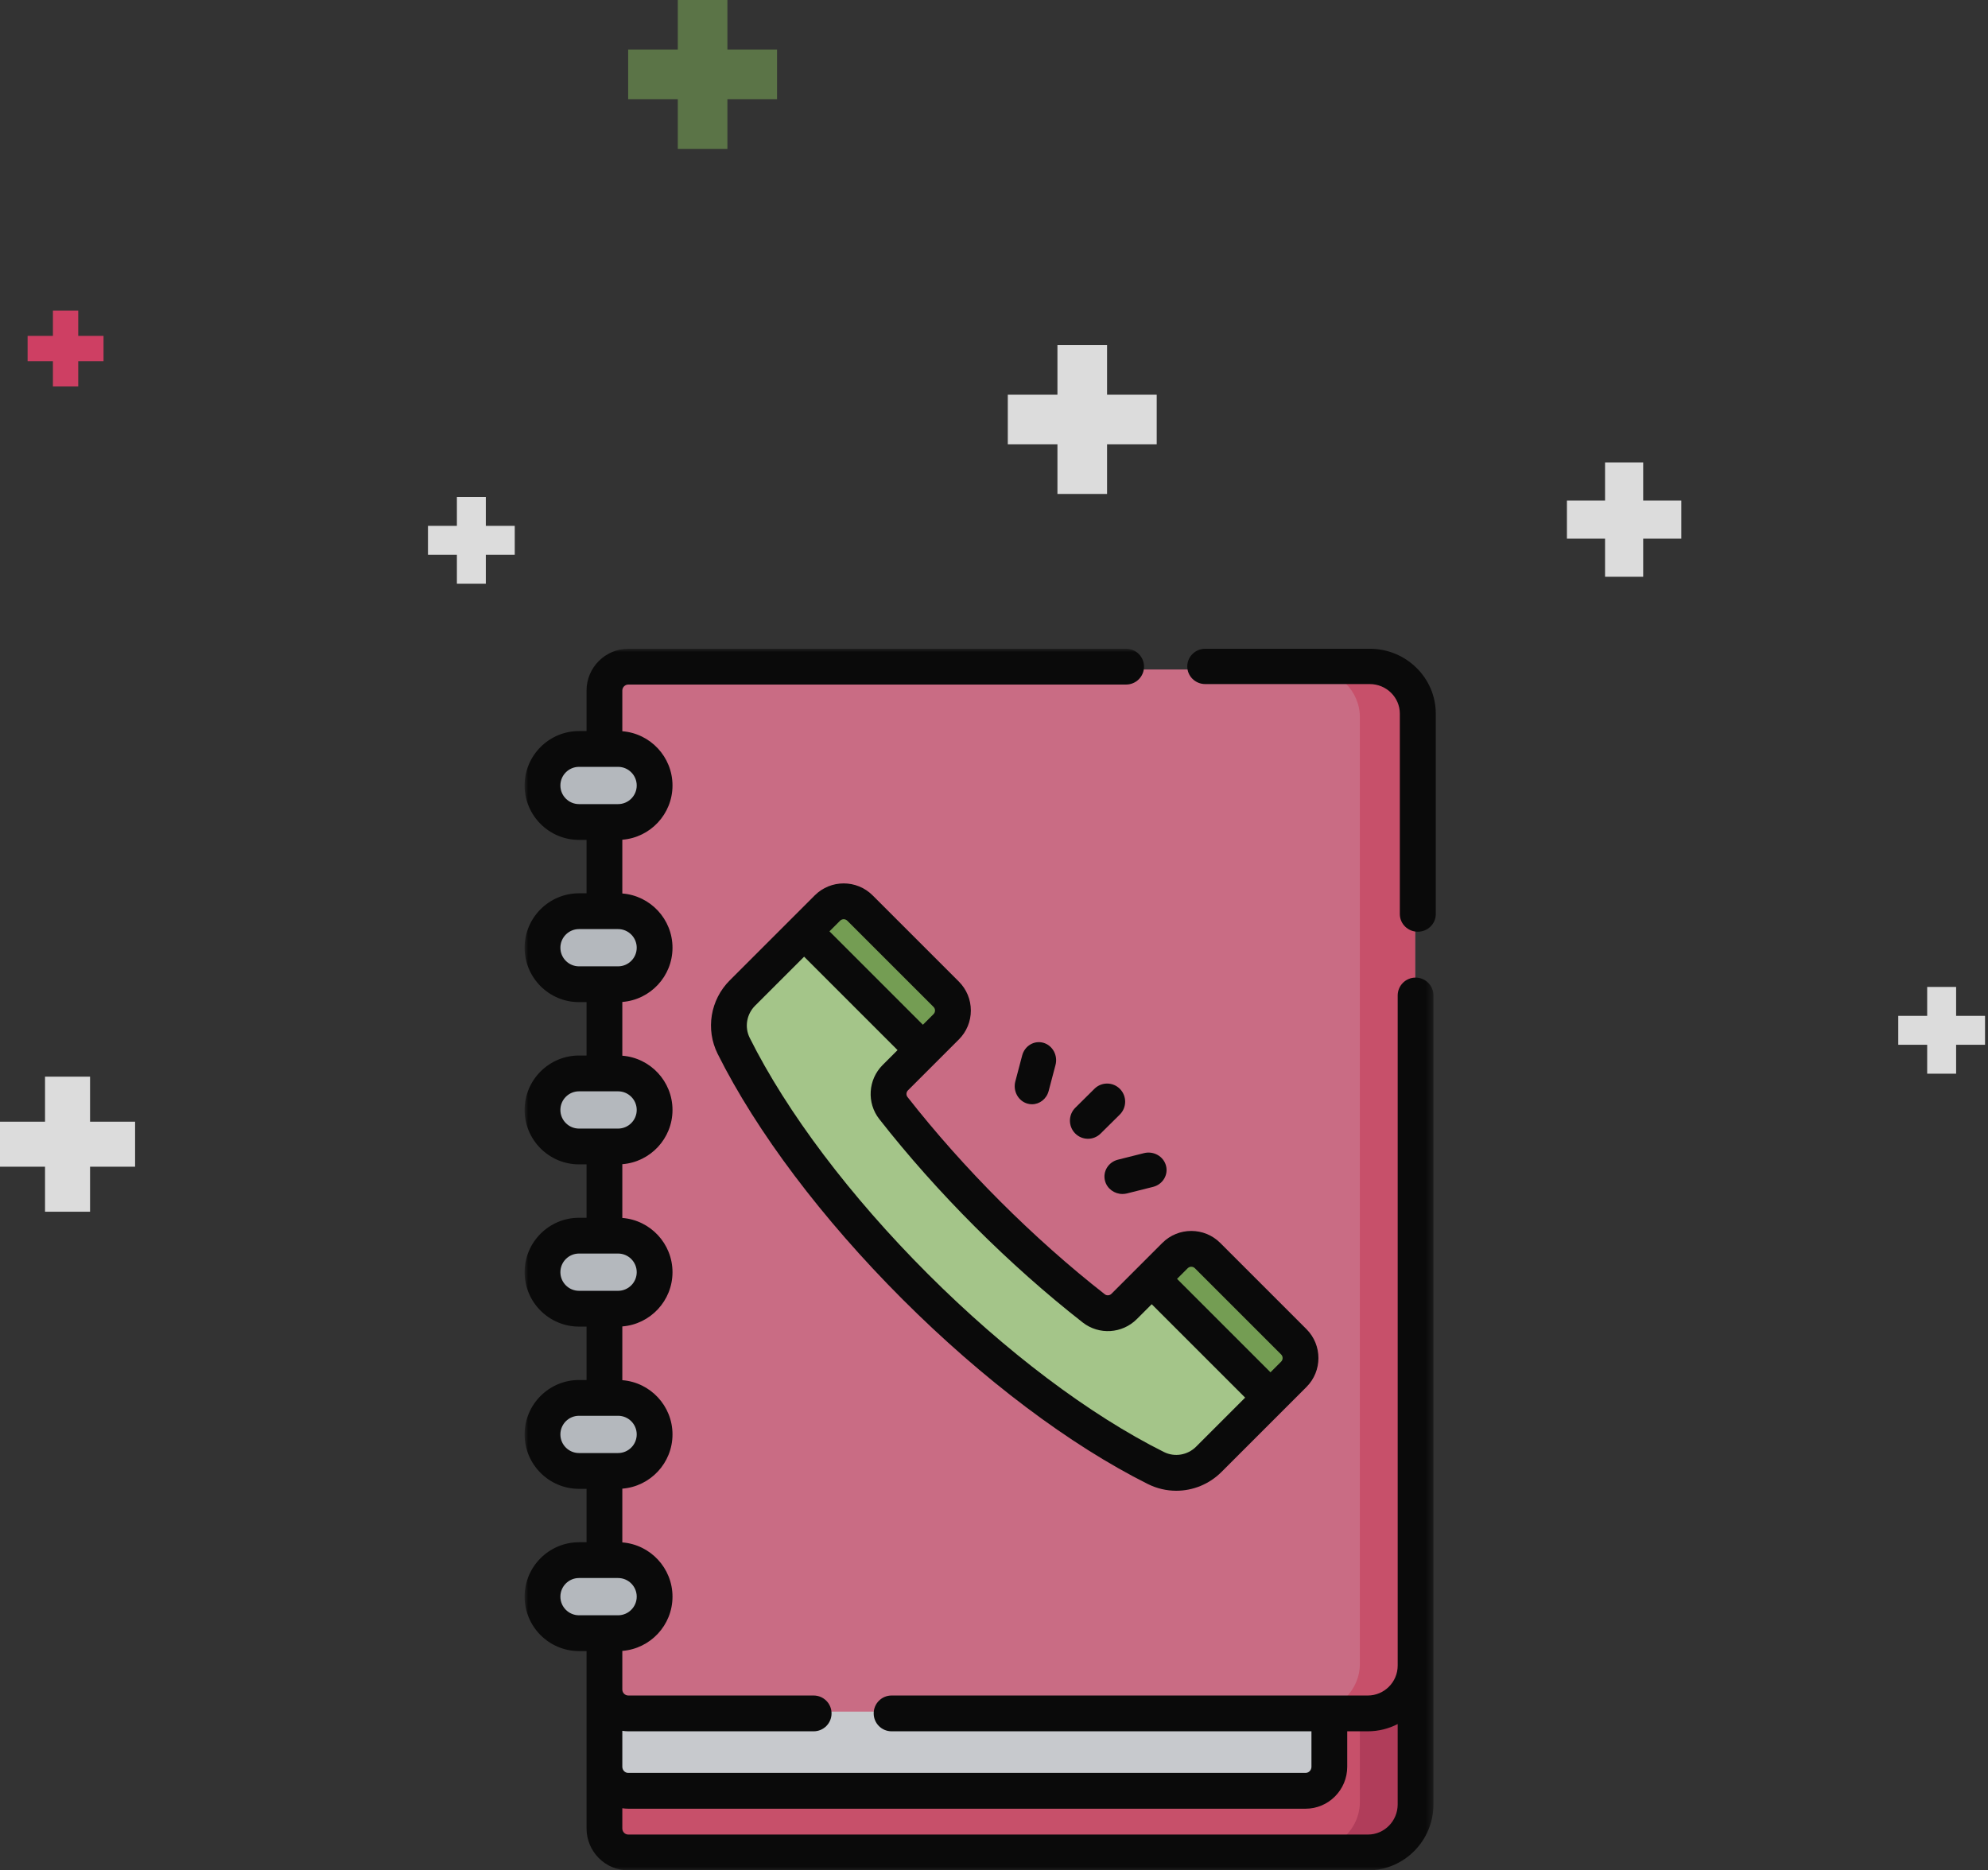 <?xml version="1.0" encoding="UTF-8"?>
<svg width="288px" height="271px" viewBox="0 0 288 271" version="1.1" xmlns="http://www.w3.org/2000/svg" xmlns:xlink="http://www.w3.org/1999/xlink">
    <rect x="0" y="0" width="288" height="271" fill="#333333" stroke="none"/>
    <!-- Generator: Sketch 55.2 (78181) - https://sketchapp.com -->
    <title>Group 2</title>
    <desc>Created with Sketch.</desc>
    <defs>
        <polygon id="path-1" points="0 6.9140625e-05 131.665 6.9140625e-05 131.665 177 0 177"></polygon>
    </defs>
    <g id="Simulação" stroke="none" stroke-width="1" fill="none" fill-rule="evenodd">
        <g id="Confirme-TEL" transform="translate(-66, -86)">
            <g id="Group-2" transform="translate(66, 86)">
                <g id="Group-42" opacity="0.802" transform="translate(76, 94)">
                    <path d="M12,143 L12,170.542 C12,172.451 13.536,174 15.432,174 L122.135,174 C125.926,174 129,170.902 129,167.083 L129,143 L12,143 Z" id="Fill-1" fill="#EB5777"></path>
                    <path d="M121.003,143 L121.003,167.083 C121.003,170.905 117.869,174 114,174 L121.997,174 C125.866,174 129,170.905 129,167.083 L129,143 L121.003,143 Z" id="Fill-3" fill="#CE3F63"></path>
                    <path d="M113.536,165 L15.463,165 C13.551,165 12,163.454 12,161.547 L12,145 L117,145 L117,161.547 C117,163.454 115.449,165 113.536,165" id="Fill-5" fill="#EBEEF2"></path>
                    <path d="M122.103,154 L15.448,154 C13.544,154 12,152.455 12,150.549 L12,6.45 C12,4.545 13.544,3 15.448,3 L122.103,3 C125.911,3 129,6.09 129,9.901 L129,147.099 C129,150.91 125.913,154 122.103,154" id="Fill-7" fill="#ED7A98"></path>
                    <path d="M129,9.935 L129,147.066 C129,150.897 125.866,154 121.997,154 L114,154 C117.869,154 121.003,150.897 121.003,147.066 L121.003,9.935 C121.003,6.107 117.869,3 114,3 L121.997,3 C125.866,3 129,6.107 129,9.935" id="Fill-9" fill="#EB5777"></path>
                    <path d="M31.964,50.318 L44.304,37.98 C45.607,36.675 47.722,36.672 49.028,37.98 L61.549,50.501 C62.854,51.804 62.854,53.921 61.549,55.225 L54.161,62.613 C52.967,63.807 52.843,65.698 53.882,67.025 C57.886,72.139 62.477,77.336 67.571,82.43 C72.663,87.522 77.86,92.115 82.974,96.118 C84.302,97.158 86.194,97.032 87.386,95.84 L94.775,88.45 C96.079,87.147 98.195,87.147 99.498,88.45 L112.022,100.973 C113.327,102.279 113.325,104.392 112.022,105.697 L99.682,118.037 C97.659,120.058 94.567,120.585 92.004,119.307 C81.34,113.98 68.918,104.827 57.045,92.954 C45.172,81.083 36.02,68.661 30.693,57.995 C29.416,55.434 29.941,52.341 31.964,50.318" id="Fill-11" fill="#BFE89E"></path>
                    <path d="M107.759,109 L91,92.24 L94.29,88.95 C95.557,87.683 97.613,87.683 98.881,88.95 L111.049,101.12 C112.318,102.39 112.316,104.443 111.049,105.711 L107.759,109 Z" id="Fill-13" fill="#84B75B"></path>
                    <path d="M41,42.24 L44.29,38.952 C45.557,37.684 47.611,37.682 48.881,38.952 L61.049,51.12 C62.317,52.386 62.317,54.444 61.049,55.71 L57.76,59 L41,42.24 Z" id="Fill-15" fill="#84B75B"></path>
                    <path d="M13.463,25 L7.536,25 C4.478,25 2,22.762 2,19.999 C2,17.238 4.478,15 7.536,15 L13.463,15 C16.52,15 19,17.238 19,19.999 C19,22.762 16.52,25 13.463,25" id="Fill-17" fill="#D3D8DF"></path>
                    <path d="M13.463,48 L7.536,48 C4.478,48 2,45.762 2,43 C2,40.238 4.478,38 7.536,38 L13.463,38 C16.52,38 19,40.238 19,43 C19,45.762 16.52,48 13.463,48" id="Fill-19" fill="#D3D8DF"></path>
                    <path d="M13.463,72 L7.536,72 C4.478,72 2,69.762 2,67 C2,64.239 4.478,62 7.536,62 L13.463,62 C16.52,62 19,64.238 19,67 C19,69.762 16.52,72 13.463,72" id="Fill-21" fill="#D3D8DF"></path>
                    <path d="M13.463,95 L7.536,95 C4.478,95 2,92.761 2,90 C2,87.239 4.478,85 7.536,85 L13.463,85 C16.52,85 19,87.239 19,90 C19,92.761 16.52,95 13.463,95" id="Fill-23" fill="#D3D8DF"></path>
                    <path d="M13.463,119 L7.536,119 C4.478,119 2,116.761 2,114 C2,111.239 4.478,109 7.536,109 L13.463,109 C16.52,109 19,111.239 19,114 C19,116.761 16.52,119 13.463,119" id="Fill-25" fill="#D3D8DF"></path>
                    <path d="M13.463,142 L7.536,142 C4.478,142 2,139.762 2,136.999 C2,134.238 4.478,132 7.536,132 L13.463,132 C16.52,132 19,134.238 19,136.999 C19,139.762 16.52,142 13.463,142" id="Fill-27" fill="#D3D8DF"></path>
                    <path d="M122.436,0 L98.604,0 C97.165,0 96,1.145 96,2.559 C96,3.973 97.165,5.118 98.604,5.118 L122.436,5.118 C124.838,5.118 126.792,7.038 126.792,9.4 L126.792,38.441 C126.792,39.855 127.958,41 129.396,41 C130.835,41 132,39.855 132,38.441 L132,9.4 C132.001,4.217 127.71,0 122.436,0" id="Fill-29" fill="#000000"></path>
                    <g id="Group-33">
                        <mask id="mask-2" fill="white">
                            <use xlink:href="#path-1"></use>
                        </mask>
                        <g id="Clip-32"></g>
                        <path d="M122.179,171.813 L15.011,171.813 C14.539,171.813 14.155,171.415 14.155,170.923 L14.155,168.001 C14.435,168.042 14.72,168.07 15.011,168.07 L113.133,168.07 C116.463,168.07 119.172,165.343 119.172,161.994 L119.172,156.854 L122.145,156.854 C123.706,156.854 125.18,156.473 126.481,155.804 L126.481,167.441 C126.482,169.851 124.552,171.813 122.179,171.813 M5.183,137.343 C5.183,135.855 6.393,134.645 7.88,134.645 L13.542,134.645 C15.03,134.645 16.241,135.855 16.241,137.343 C16.241,138.831 15.03,140.043 13.542,140.043 L7.88,140.043 C6.393,140.043 5.183,138.831 5.183,137.343 M5.183,113.837 C5.183,112.348 6.393,111.137 7.88,111.137 L13.542,111.137 C15.03,111.137 16.241,112.348 16.241,113.837 C16.241,115.325 15.03,116.536 13.542,116.536 L7.88,116.536 C6.393,116.536 5.183,115.325 5.183,113.837 M5.183,90.331 C5.183,88.842 6.393,87.631 7.88,87.631 L13.542,87.631 C15.03,87.631 16.241,88.842 16.241,90.331 C16.241,91.819 15.03,93.03 13.542,93.03 L7.88,93.03 C6.393,93.03 5.183,91.819 5.183,90.331 M5.183,66.824 C5.183,65.336 6.393,64.125 7.88,64.125 L13.542,64.125 C15.03,64.125 16.241,65.336 16.241,66.824 C16.241,68.312 15.03,69.524 13.542,69.524 L7.88,69.524 C6.393,69.522 5.183,68.312 5.183,66.824 M5.183,43.318 C5.183,41.83 6.393,40.618 7.88,40.618 L13.542,40.618 C15.03,40.618 16.241,41.83 16.241,43.318 C16.241,44.806 15.03,46.016 13.542,46.016 L7.88,46.016 C6.393,46.016 5.183,44.805 5.183,43.318 M5.183,19.812 C5.183,18.323 6.393,17.112 7.88,17.112 L13.542,17.112 C15.03,17.112 16.241,18.323 16.241,19.812 C16.241,21.3 15.03,22.51 13.542,22.51 L7.88,22.51 C6.393,22.51 5.183,21.298 5.183,19.812 M129.074,47.647 C127.642,47.647 126.482,48.809 126.482,50.24 L126.482,147.329 C126.482,149.722 124.536,151.668 122.145,151.668 L53.162,151.668 C51.73,151.668 50.57,152.828 50.57,154.261 C50.57,155.693 51.73,156.854 53.162,156.854 L113.989,156.854 L113.989,161.994 C113.989,162.485 113.604,162.883 113.133,162.883 L15.011,162.883 C14.539,162.883 14.155,162.485 14.155,161.994 L14.155,156.783 C14.441,156.825 14.73,156.854 15.027,156.854 L41.875,156.854 C43.307,156.854 44.466,155.693 44.466,154.261 C44.466,152.828 43.307,151.668 41.875,151.668 L15.027,151.668 C14.547,151.668 14.155,151.276 14.155,150.795 L14.155,145.202 C18.216,144.888 21.424,141.485 21.424,137.343 C21.424,133.203 18.216,129.8 14.155,129.485 L14.155,121.696 C18.216,121.381 21.424,117.978 21.424,113.837 C21.424,109.696 18.216,106.294 14.155,105.979 L14.155,98.19 C18.216,97.875 21.424,94.472 21.424,90.331 C21.424,86.19 18.216,82.787 14.155,82.472 L14.155,74.684 C18.216,74.369 21.424,70.966 21.424,66.824 C21.424,62.684 18.216,59.28 14.155,58.966 L14.155,51.176 C18.216,50.863 21.424,47.46 21.424,43.318 C21.424,39.178 18.216,35.773 14.155,35.46 L14.155,27.669 C18.216,27.355 21.424,23.952 21.424,19.812 C21.424,15.67 18.216,12.267 14.155,11.952 L14.155,6.058 C14.155,5.577 14.547,5.186 15.027,5.186 L87.142,5.186 C88.573,5.186 89.733,4.025 89.733,2.593 C89.733,1.161 88.573,6.9140625e-05 87.142,6.9140625e-05 L15.027,6.9140625e-05 C11.689,6.9140625e-05 8.972,2.718 8.972,6.058 L8.972,11.926 L7.88,11.926 C3.535,11.926 -0,15.463 -0,19.812 C-0,24.16 3.535,27.695 7.88,27.695 L8.972,27.695 L8.972,35.433 L7.88,35.433 C3.535,35.433 -0,38.969 -0,43.318 C-0,47.665 3.535,51.201 7.88,51.201 L8.972,51.201 L8.972,58.939 L7.88,58.939 C3.535,58.939 -0,62.476 -0,66.824 C-0,71.172 3.535,74.709 7.88,74.709 L8.972,74.709 L8.972,82.447 L7.88,82.447 C3.535,82.447 -0,85.984 -0,90.331 C-0,94.679 3.535,98.215 7.88,98.215 L8.972,98.215 L8.972,105.953 L7.88,105.953 C3.535,105.953 -0,109.49 -0,113.838 C-0,118.186 3.535,121.723 7.88,121.723 L8.972,121.723 L8.972,129.461 L7.88,129.461 C3.535,129.461 -0,132.998 -0,137.344 C-0,141.693 3.535,145.23 7.88,145.23 L8.972,145.23 L8.972,170.925 C8.972,174.275 11.681,177 15.011,177 L122.179,177 C127.41,177 131.665,172.713 131.665,167.442 L131.665,50.24 C131.665,48.809 130.505,47.647 129.074,47.647" id="Fill-31" fill="#000000" mask="url(#mask-2)"></path>
                    </g>
                    <path d="M65.247,83.753 C70.288,88.794 75.538,93.459 80.852,97.617 C83.202,99.457 86.572,99.247 88.688,97.131 L90.848,94.971 L104.384,108.507 L97.285,115.607 C96.045,116.847 94.17,117.161 92.619,116.388 C81.799,110.983 69.652,101.82 58.416,90.584 C47.179,79.347 38.015,67.2 32.611,56.38 C31.838,54.83 32.152,52.955 33.392,51.715 L40.491,44.616 L54.028,58.152 L51.868,60.311 C49.751,62.429 49.541,65.798 51.382,68.149 C55.54,73.46 60.206,78.71 65.247,83.753 L65.247,83.753 Z M96.581,89.544 C96.72,89.544 96.925,89.581 97.103,89.759 L109.596,102.252 C109.884,102.54 109.884,103.008 109.596,103.295 L108.054,104.838 L94.517,91.301 L96.06,89.759 C96.238,89.581 96.442,89.544 96.581,89.544 L96.581,89.544 Z M46.746,39.404 L59.241,51.896 C59.527,52.184 59.527,52.653 59.241,52.939 L57.698,54.481 L44.162,40.945 L45.703,39.404 C45.991,39.116 46.46,39.116 46.746,39.404 L46.746,39.404 Z M62.91,56.61 C64.029,55.491 64.646,54.001 64.646,52.417 C64.646,50.835 64.029,49.346 62.91,48.226 L50.417,35.734 C48.105,33.422 44.344,33.422 42.033,35.734 L29.721,48.045 C26.901,50.866 26.197,55.146 27.967,58.698 C33.614,70.006 43.124,82.632 54.745,94.253 C66.366,105.875 78.993,115.384 90.302,121.032 C91.607,121.682 93.01,122 94.402,122 C96.801,122 99.17,121.062 100.955,119.278 L113.265,106.966 C115.578,104.655 115.578,100.894 113.265,98.582 L100.773,86.09 C98.461,83.778 94.701,83.778 92.39,86.09 L85.019,93.461 C84.754,93.726 84.337,93.756 84.051,93.532 C78.902,89.501 73.811,84.976 68.916,80.082 C64.022,75.188 59.499,70.096 55.468,64.95 C55.244,64.663 55.274,64.246 55.538,63.982 L62.91,56.61 Z" id="Fill-34" fill="#000000"></path>
                    <path d="M83.445,70.245 L86.222,67.496 C87.249,66.479 87.261,64.816 86.249,63.782 C85.237,62.75 83.583,62.738 82.555,63.755 L79.779,66.505 C78.752,67.521 78.738,69.184 79.752,70.218 C80.262,70.739 80.937,71 81.613,71 C82.274,71 82.936,70.748 83.445,70.245" id="Fill-36" fill="#000000"></path>
                    <path d="M73.505,66 C74.602,66 75.61,65.239 75.916,64.079 L76.909,60.315 C77.277,58.922 76.495,57.481 75.163,57.095 C73.831,56.711 72.452,57.529 72.084,58.922 L71.091,62.686 C70.723,64.079 71.505,65.52 72.837,65.905 C73.06,65.97 73.284,66 73.505,66" id="Fill-38" fill="#000000"></path>
                    <path d="M85.957,74.029 C84.56,74.38 83.721,75.759 84.085,77.11 C84.391,78.246 85.451,79 86.612,79 C86.83,79 87.05,78.974 87.271,78.918 L91.044,77.97 C92.44,77.62 93.279,76.241 92.915,74.891 C92.552,73.541 91.124,72.732 89.729,73.081 L85.957,74.029 Z" id="Fill-40" fill="#000000"></path>
                </g>
                <polygon id="Fill-1" fill="#DCDCDC" points="232.523 67 232.523 72.524 227 72.524 227 78.048 232.523 78.048 232.523 83.571 238.047 83.571 238.047 78.048 243.571 78.048 243.571 72.524 238.047 72.524 238.047 67"></polygon>
                <polygon id="Fill-1-Copy" fill="#DCDCDC" points="279.19 143 279.19 147.191 275 147.191 275 151.381 279.19 151.381 279.19 155.571 283.381 155.571 283.381 151.381 287.571 151.381 287.571 147.191 283.381 147.191 283.381 143"></polygon>
                <polygon id="Fill-1-Copy-2" fill="#DCDCDC" points="66.19 72 66.19 76.191 62 76.191 62 80.381 66.19 80.381 66.19 84.571 70.381 84.571 70.381 80.381 74.571 80.381 74.571 76.191 70.381 76.191 70.381 72"></polygon>
                <polygon id="Fill-1" fill="#DCDCDC" points="153.19 50 153.19 57.191 146 57.191 146 64.381 153.19 64.381 153.19 71.571 160.38 71.571 160.38 64.381 167.571 64.381 167.571 57.191 160.38 57.191 160.38 50"></polygon>
                <polygon id="Fill-1-Copy-5" fill="#84B75B" opacity="0.494" points="98.19 -4.4408921e-14 98.19 7.191 91 7.191 91 14.381 98.19 14.381 98.19 21.571 105.38 21.571 105.38 14.381 112.571 14.381 112.571 7.191 105.38 7.191 105.38 -4.4408921e-14"></polygon>
                <polygon id="Fill-1-Copy-3" fill="#DCDCDC" points="6.523 156 6.523 162.525 -4.4408921e-14 162.525 -4.4408921e-14 169.048 6.523 169.048 6.523 175.571 13.047 175.571 13.047 169.048 19.571 169.048 19.571 162.525 13.047 162.525 13.047 156"></polygon>
                <polygon id="Fill-1-Copy-4" fill="#CE3F63" points="7.666 45 7.666 48.667 4 48.667 4 52.334 7.666 52.334 7.666 56 11.333 56 11.333 52.334 15 52.334 15 48.667 11.333 48.667 11.333 45"></polygon>
            </g>
        </g>
    </g>
</svg>